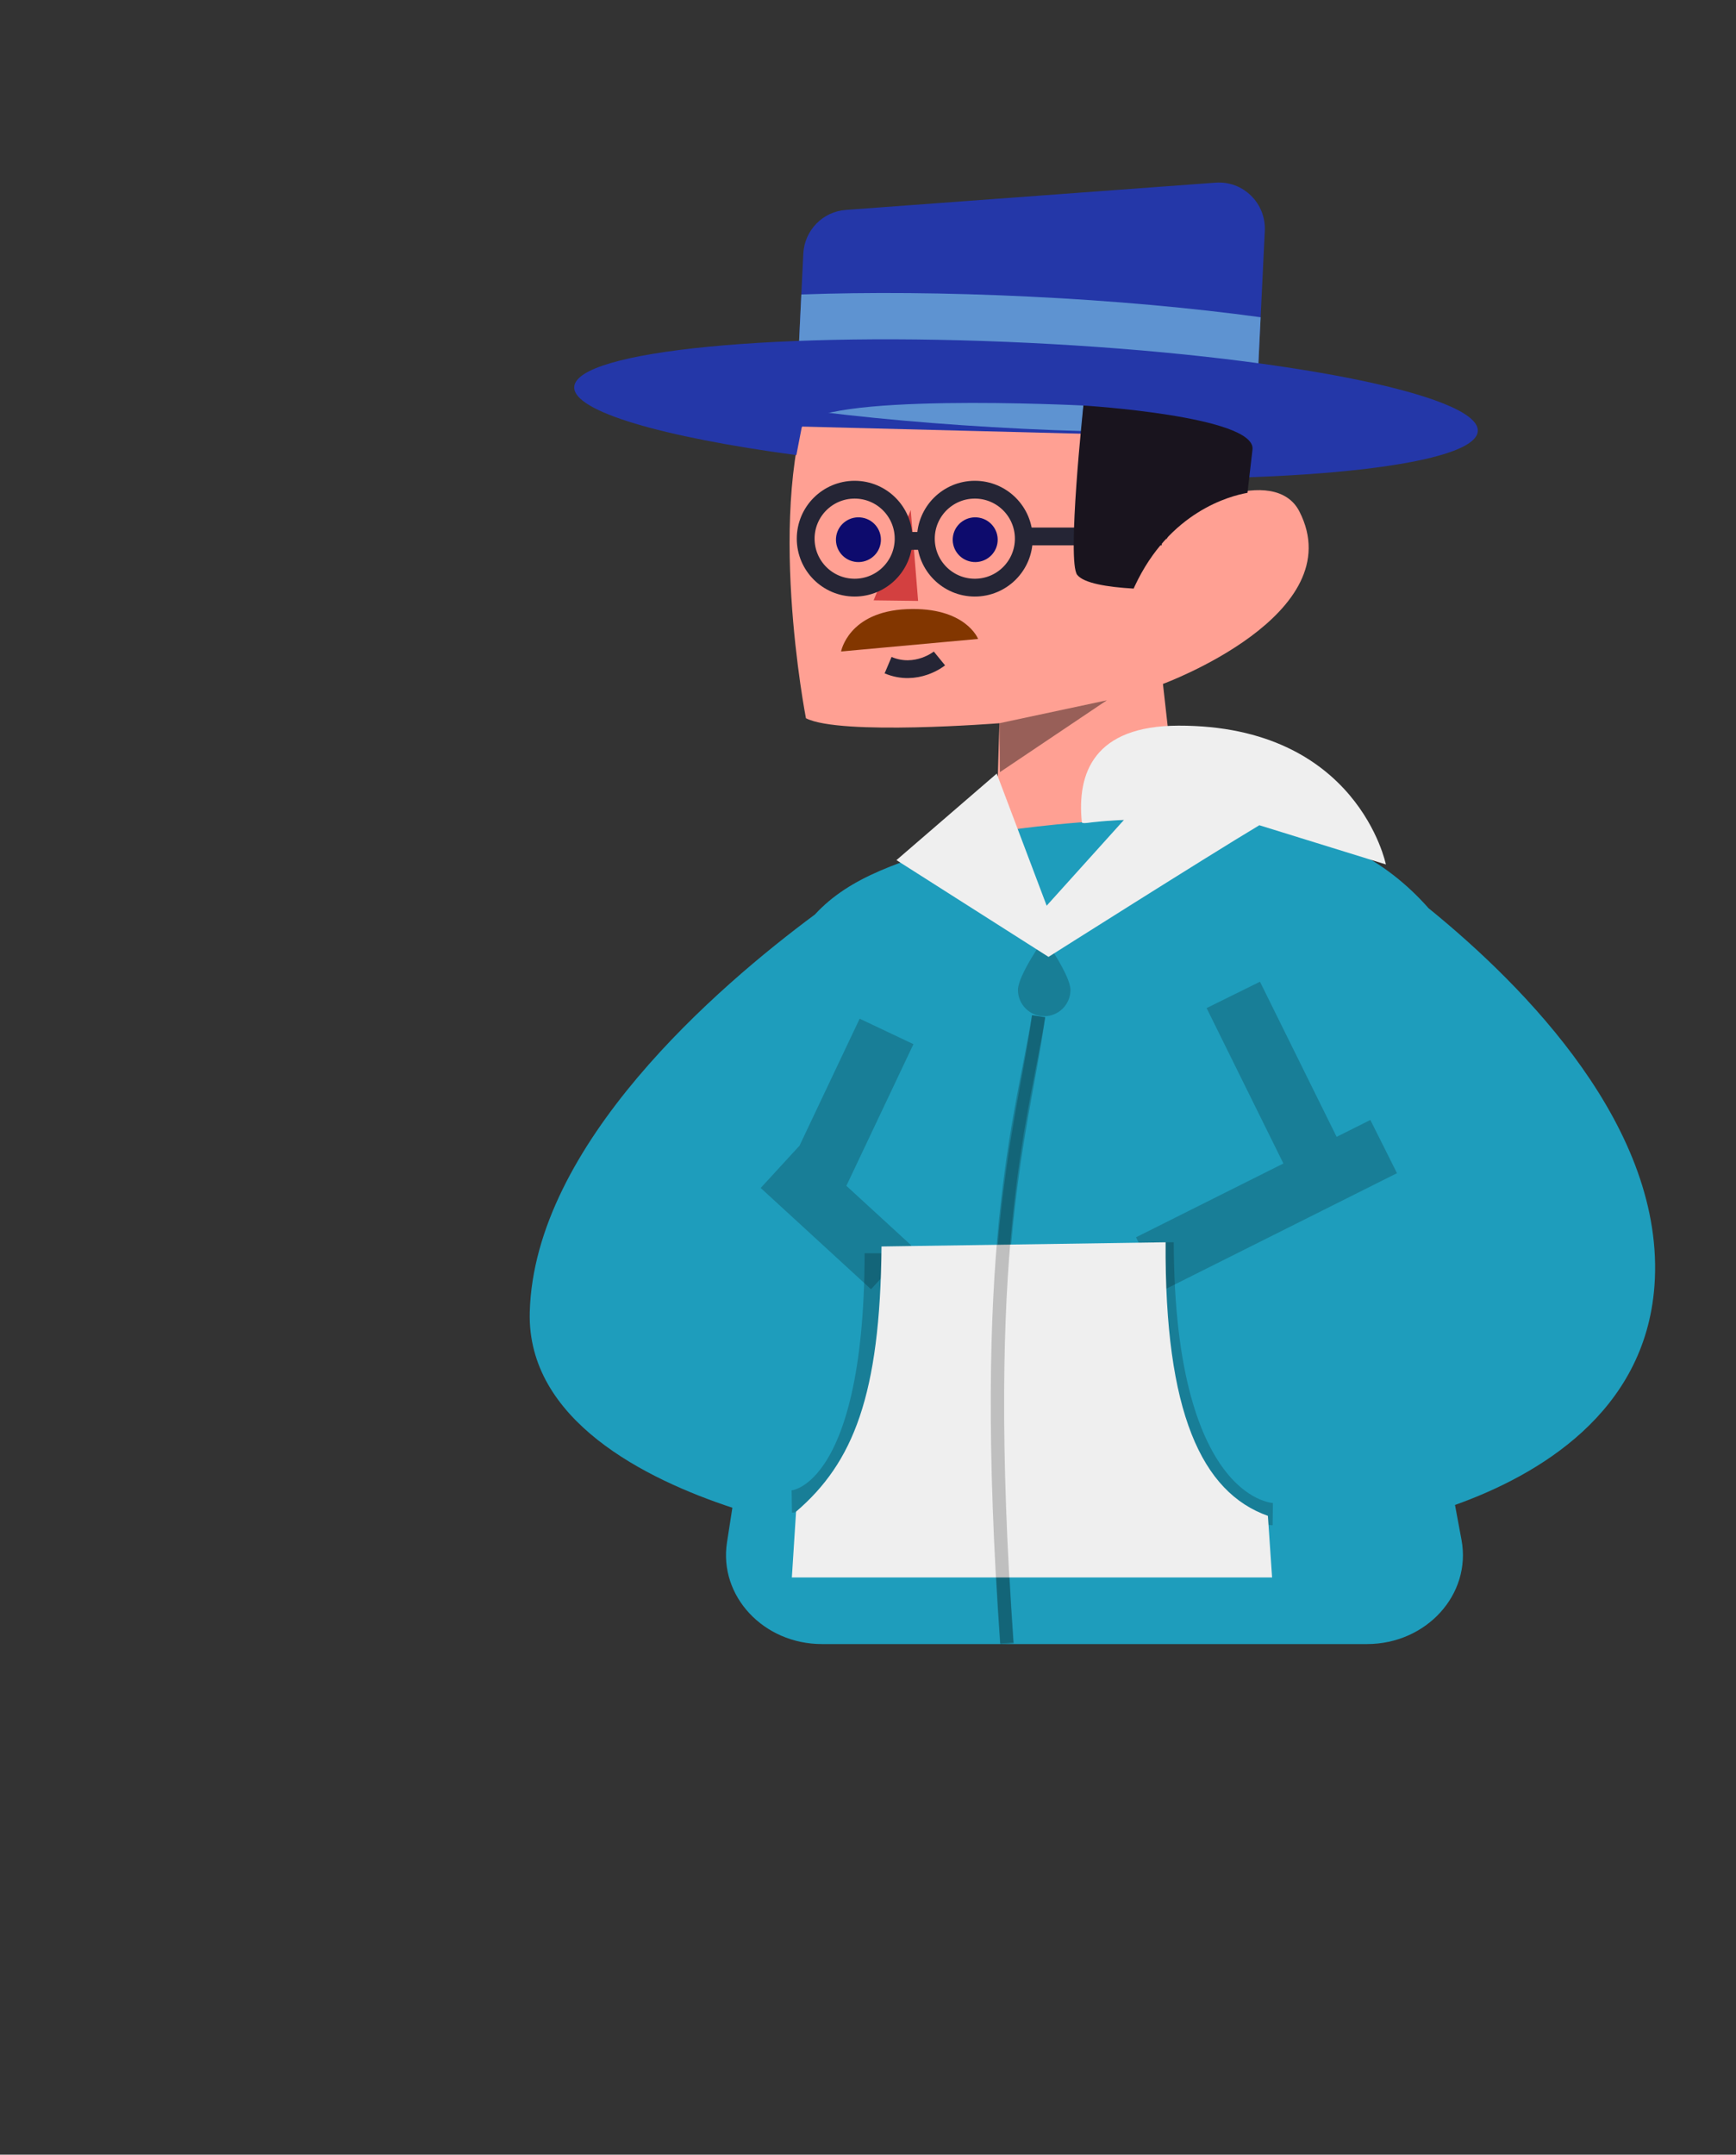 <svg width="390" height="484" viewBox="0 0 390 484" fill="none" xmlns="http://www.w3.org/2000/svg">
<rect x="0" y="0" width="390" height="484" fill="#333333" stroke="none"/>
<path d="M223.66 191.758L224.513 162.456C224.513 162.456 188.715 165.291 181.058 161.334C181.058 161.334 171.699 113.37 182.861 86.809L183.088 85.774L258.63 76.984L262.062 121.23C264.606 113.765 286.411 104.171 291.9 114.862C303.797 138.028 261.26 153.627 261.26 153.627L265.579 192.111" fill="#FFA093"/>
<path opacity="0.403" fill-rule="evenodd" clip-rule="evenodd" d="M224.513 162.456L248.652 157.307L224.629 173.449L224.513 162.456Z" fill="black"/>
<path fill-rule="evenodd" clip-rule="evenodd" d="M214.112 120.336C213.615 123.067 215.439 125.682 218.185 126.176C220.931 126.67 223.56 124.857 224.056 122.125C224.553 119.393 222.729 116.779 219.984 116.285C217.237 115.791 214.608 117.604 214.112 120.336Z" fill="#0D0B6D"/>
<path fill-rule="evenodd" clip-rule="evenodd" d="M187.877 120.336C187.38 123.067 189.204 125.682 191.949 126.176C194.696 126.67 197.325 124.857 197.821 122.125C198.318 119.393 196.494 116.779 193.748 116.285C191.002 115.791 188.373 117.604 187.877 120.336Z" fill="#0D0B6D"/>
<path fill-rule="evenodd" clip-rule="evenodd" d="M204.601 114.572L196.261 134.856L206.257 134.983L204.601 114.572Z" fill="#D34040"/>
<path fill-rule="evenodd" clip-rule="evenodd" d="M211.047 147.906C211.047 147.906 205.901 152.105 199.512 149.414L211.047 147.906Z" fill="white"/>
<path d="M211.047 147.906C211.047 147.906 205.901 152.105 199.512 149.414" stroke="#252535" stroke-width="4"/>
<path fill-rule="evenodd" clip-rule="evenodd" d="M219.736 143.523C219.736 143.523 216.953 136.286 203.77 136.829C190.588 137.371 188.953 146.338 188.953 146.338L219.736 143.523Z" fill="#823600"/>
<path fill-rule="evenodd" clip-rule="evenodd" d="M208 121C208 127.076 212.925 132 219 132C225.075 132 230 127.076 230 121C230 114.925 225.075 110 219 110C212.925 110 208 114.925 208 121Z" stroke="#252535" stroke-width="4"/>
<path fill-rule="evenodd" clip-rule="evenodd" d="M181 121C181 127.076 185.925 132 192 132C198.075 132 203 127.076 203 121C203 114.925 198.075 110 192 110C185.925 110 181 114.925 181 121Z" stroke="#252535" stroke-width="4"/>
<path d="M204 121.5H208" stroke="#252535" stroke-width="4"/>
<path d="M230 120.5H261" stroke="#252535" stroke-width="4"/>
<path fill-rule="evenodd" clip-rule="evenodd" d="M178.595 95.784L281.896 98.417L281.975 96.751L283.205 71.263L284.142 51.865C284.445 45.65 279.265 40.572 273.089 41.029L190.022 47.154C184.815 47.53 180.725 51.758 180.466 56.988L180.021 66.149L178.791 91.808L178.595 95.784Z" fill="#2437A8"/>
<path fill-rule="evenodd" clip-rule="evenodd" d="M178.791 91.807C193.73 93.822 211.157 95.407 229.786 96.312C248.826 97.243 266.68 97.342 281.976 96.751L283.206 71.263C268.044 69.185 250.261 67.546 231.213 66.624C212.582 65.719 195.094 65.603 180.021 66.149L178.791 91.807Z" fill="#5E93D1"/>
<path fill-rule="evenodd" clip-rule="evenodd" d="M178.905 102.231L180.087 96.118C182.125 87.988 243.394 91.092 243.394 91.092L242.558 102.027L243.589 107.255C293.165 108.682 331.635 104.33 331.997 96.814C332.393 88.615 287.272 79.755 231.216 77.024C175.161 74.294 129.398 78.728 129.003 86.928C128.739 92.41 148.817 98.187 178.905 102.231L178.905 102.231Z" fill="#2437A8"/>
<path fill-rule="evenodd" clip-rule="evenodd" d="M254.677 132.215C254.752 132.043 254.831 131.868 254.913 131.691C262.739 114.863 276.46 111.364 280.247 110.706C280.894 105.259 281.387 100.907 281.387 100.907C281.993 93.465 243.394 91.091 243.394 91.091C243.394 91.091 239.627 126.147 242.007 129.138C243.487 131.002 248.697 131.864 254.677 132.215Z" fill="#19141E"/>
<path fill-rule="evenodd" clip-rule="evenodd" d="M371.679 288.838C369.574 317.304 345.594 331.37 326.871 338.052L328.334 345.905C330.61 358.126 320.464 369.301 307.088 369.301H184.662C171.531 369.301 161.451 358.511 163.321 346.46L164.53 338.676C145.171 332.305 118.339 319.063 119.012 294.709C120.054 257.059 161.197 221.638 183.07 205.421C190.985 196.83 202.342 193.425 218.662 188.531L218.663 188.53C220.511 187.976 222.422 187.404 224.398 186.802C224.398 186.802 276.918 178.221 303.511 190.726C310.485 194.005 316.224 198.687 320.933 204.006C342.6 221.601 374.281 253.623 371.679 288.838Z" fill="#1E9DBC"/>
<path opacity="0.199" d="M180.91 262.428L183.932 263.859L181.991 267.958L178.65 264.89L180.91 262.428ZM194.716 233.275L191.695 231.844L193.126 228.822L196.147 230.253L194.716 233.275ZM200.759 236.137L202.189 233.116L205.21 234.547L203.779 237.568L200.759 236.137ZM185.011 269.389L181.991 267.958L185.011 269.389ZM183.071 273.488L186.092 274.919L184.151 279.018L180.81 275.95L183.071 273.488ZM179.729 270.42L177.47 272.883L179.729 270.42ZM175.619 266.646L173.358 269.109L170.895 266.848L173.156 264.385L175.619 266.646ZM180.14 261.719L177.677 259.459L179.938 256.996L182.4 259.257L180.14 261.719ZM178.97 266.526L175.948 265.095L178.97 266.526ZM180.91 262.428L177.889 260.996L179.831 256.898L183.171 259.965L180.91 262.428ZM178.801 266.881L177.371 269.902L174.35 268.472L175.781 265.45L178.801 266.881ZM181.712 268.26L183.143 265.239L187.241 267.18L184.175 270.522L181.712 268.26ZM179.729 270.42L177.47 272.883L175.007 270.622L177.268 268.16L179.729 270.42ZM195.477 284.877L197.939 287.138L195.679 289.6L193.216 287.34L195.477 284.877ZM199.998 279.951L202.258 277.488L204.721 279.749L202.461 282.211L199.998 279.951ZM184.252 265.495L181.991 267.958L184.252 265.495ZM294.266 265.834L297.264 264.352L294.266 265.834ZM275.548 227.958L272.551 229.44L271.07 226.443L274.066 224.961L275.548 227.958ZM295.756 268.847L297.252 271.836L294.248 273.341L292.759 270.328L295.756 268.847ZM298.761 267.343L297.264 264.352L298.761 267.343ZM309.357 262.038L312.346 260.541L313.842 263.53L310.854 265.026L309.357 262.038ZM306.365 256.058L304.869 253.068L307.857 251.571L309.353 254.562L306.365 256.058ZM298.771 259.859L300.267 262.849L297.264 264.352L295.775 261.341L298.771 259.859ZM281.541 224.996L280.061 221.999L283.057 220.517L284.539 223.514L281.541 224.996ZM295.768 261.363L297.264 264.352L295.768 261.363ZM298.771 259.859L297.275 256.87L300.28 255.365L301.769 258.377L298.771 259.859ZM259.692 279.424L256.703 280.921L255.207 277.931L258.196 276.434L259.692 279.424ZM262.684 285.404L264.181 288.394L261.192 289.891L259.696 286.9L262.684 285.404ZM298.761 267.343L301.749 265.846L303.245 268.835L300.257 270.332L298.761 267.343ZM298.222 266.266L295.232 267.763L293.729 264.758L296.74 263.269L298.222 266.266ZM301.209 264.79L304.205 263.308L305.687 266.305L302.69 267.787L301.209 264.79ZM300.261 262.872L297.264 264.352L300.261 262.872ZM177.889 260.996L191.695 231.844L197.737 234.706L183.932 263.859L177.889 260.996ZM196.147 230.253L202.189 233.116L199.328 239.158L193.285 236.296L196.147 230.253ZM203.779 237.568L188.033 270.82L181.991 267.958L197.737 234.706L203.779 237.568ZM188.033 270.82L186.092 274.919L180.049 272.057L181.991 267.958L188.033 270.82ZM180.81 275.95L177.47 272.883L181.991 267.958L185.331 271.025L180.81 275.95ZM177.47 272.883L173.358 269.109L177.879 264.183L181.991 267.958L177.47 272.883ZM173.156 264.385L177.677 259.459L182.603 263.981L178.081 268.906L173.156 264.385ZM182.4 259.257L183.171 259.965L178.65 264.89L177.879 264.183L182.4 259.257ZM175.948 265.095L177.889 260.996L183.932 263.859L181.991 267.958L175.948 265.095ZM175.781 265.45L175.948 265.095L181.991 267.958L181.822 268.312L175.781 265.45ZM180.282 271.281L177.371 269.902L180.232 263.859L183.143 265.239L180.282 271.281ZM177.268 268.16L179.251 265.999L184.175 270.522L182.192 272.681L177.268 268.16ZM193.216 287.34L177.47 272.883L181.991 267.958L197.737 282.413L193.216 287.34ZM202.461 282.211L197.939 287.138L193.014 282.617L197.535 277.69L202.461 282.211ZM186.511 263.031L202.258 277.488L197.737 282.413L181.991 267.958L186.511 263.031ZM183.171 259.965L186.511 263.031L181.991 267.958L178.65 264.89L183.171 259.965ZM291.27 267.316L272.551 229.44L278.544 226.477L297.264 264.352L291.27 267.316ZM292.759 270.328L291.27 267.316L297.264 264.352L298.752 267.366L292.759 270.328ZM300.257 270.332L297.252 271.836L294.26 265.857L297.264 264.352L300.257 270.332ZM310.854 265.026L300.257 270.332L297.264 264.352L307.861 259.047L310.854 265.026ZM309.353 254.562L312.346 260.541L306.368 263.534L303.375 257.555L309.353 254.562ZM297.275 256.87L304.869 253.068L307.861 259.047L300.267 262.849L297.275 256.87ZM284.539 223.514L301.768 258.377L295.775 261.341L278.544 226.477L284.539 223.514ZM274.066 224.961L280.061 221.999L283.022 227.993L277.029 230.955L274.066 224.961ZM294.272 258.373L297.275 256.87L300.269 262.849L297.264 264.352L294.272 258.373ZM258.196 276.434L294.272 258.373L297.264 264.352L261.188 282.413L258.196 276.434ZM259.696 286.9L256.703 280.921L262.682 277.928L265.674 283.907L259.696 286.9ZM300.257 270.332L264.181 288.394L261.188 282.413L297.264 264.352L300.257 270.332ZM301.21 264.77L301.749 265.846L295.771 268.839L295.232 267.763L301.21 264.77ZM302.69 267.787L299.703 269.263L296.74 263.269L299.727 261.793L302.69 267.787ZM303.257 261.39L304.205 263.308L298.212 266.272L297.264 264.352L303.257 261.39ZM301.769 258.377L303.257 261.39L297.264 264.352L295.775 261.341L301.769 258.377Z" fill="black"/>
<path opacity="0.203" fill-rule="evenodd" clip-rule="evenodd" d="M228.686 222.357C228.686 225.623 231.327 228.27 234.584 228.27C237.843 228.27 240.484 225.623 240.484 222.357C240.484 219.091 234.584 210.773 234.584 210.773C234.584 210.773 228.686 219.091 228.686 222.357Z" fill="black"/>
<path opacity="0.196" d="M285.933 340.115C285.933 340.115 261.321 339.78 261.188 279.046" stroke="black" stroke-width="5"/>
<path opacity="0.199" d="M177.881 337.279C177.881 337.279 196.639 336.973 196.739 281.515" stroke="black" stroke-width="5"/>
<path opacity="0.203" d="M233.327 228.269C229.677 254.663 219.96 279.991 226.237 369.269" stroke="black" stroke-width="3"/>
<path fill-rule="evenodd" clip-rule="evenodd" d="M311.344 194.174C311.344 194.174 305.029 162.92 264.748 163C245.854 163.039 241.905 173.55 243.039 184.701C243.071 185.022 244.257 184.859 245.003 184.755C245.168 184.732 245.311 184.712 245.415 184.701C248.279 184.4 249.395 184.338 251.209 184.236C251.543 184.217 251.903 184.197 252.3 184.174C252.371 184.17 252.442 184.166 252.513 184.162L235.138 203.44L223.922 173.767L201.392 193.206L235.552 214.941C235.552 214.941 271.187 192.386 282.914 185.37L311.344 194.174ZM177.895 354.341H226.64H285.781L284.838 340.5C270.003 335.241 261.607 317.27 261.861 279.046L227.994 279.547L198.035 279.99C197.739 313.432 191.667 328.555 178.838 339.556L177.895 354.341Z" fill="#EFEFEF"/>
<path opacity="0.201" d="M233.327 228.269C229.39 252.224 219.892 279.768 226.168 369.047" stroke="black" stroke-width="3"/>
</svg>
